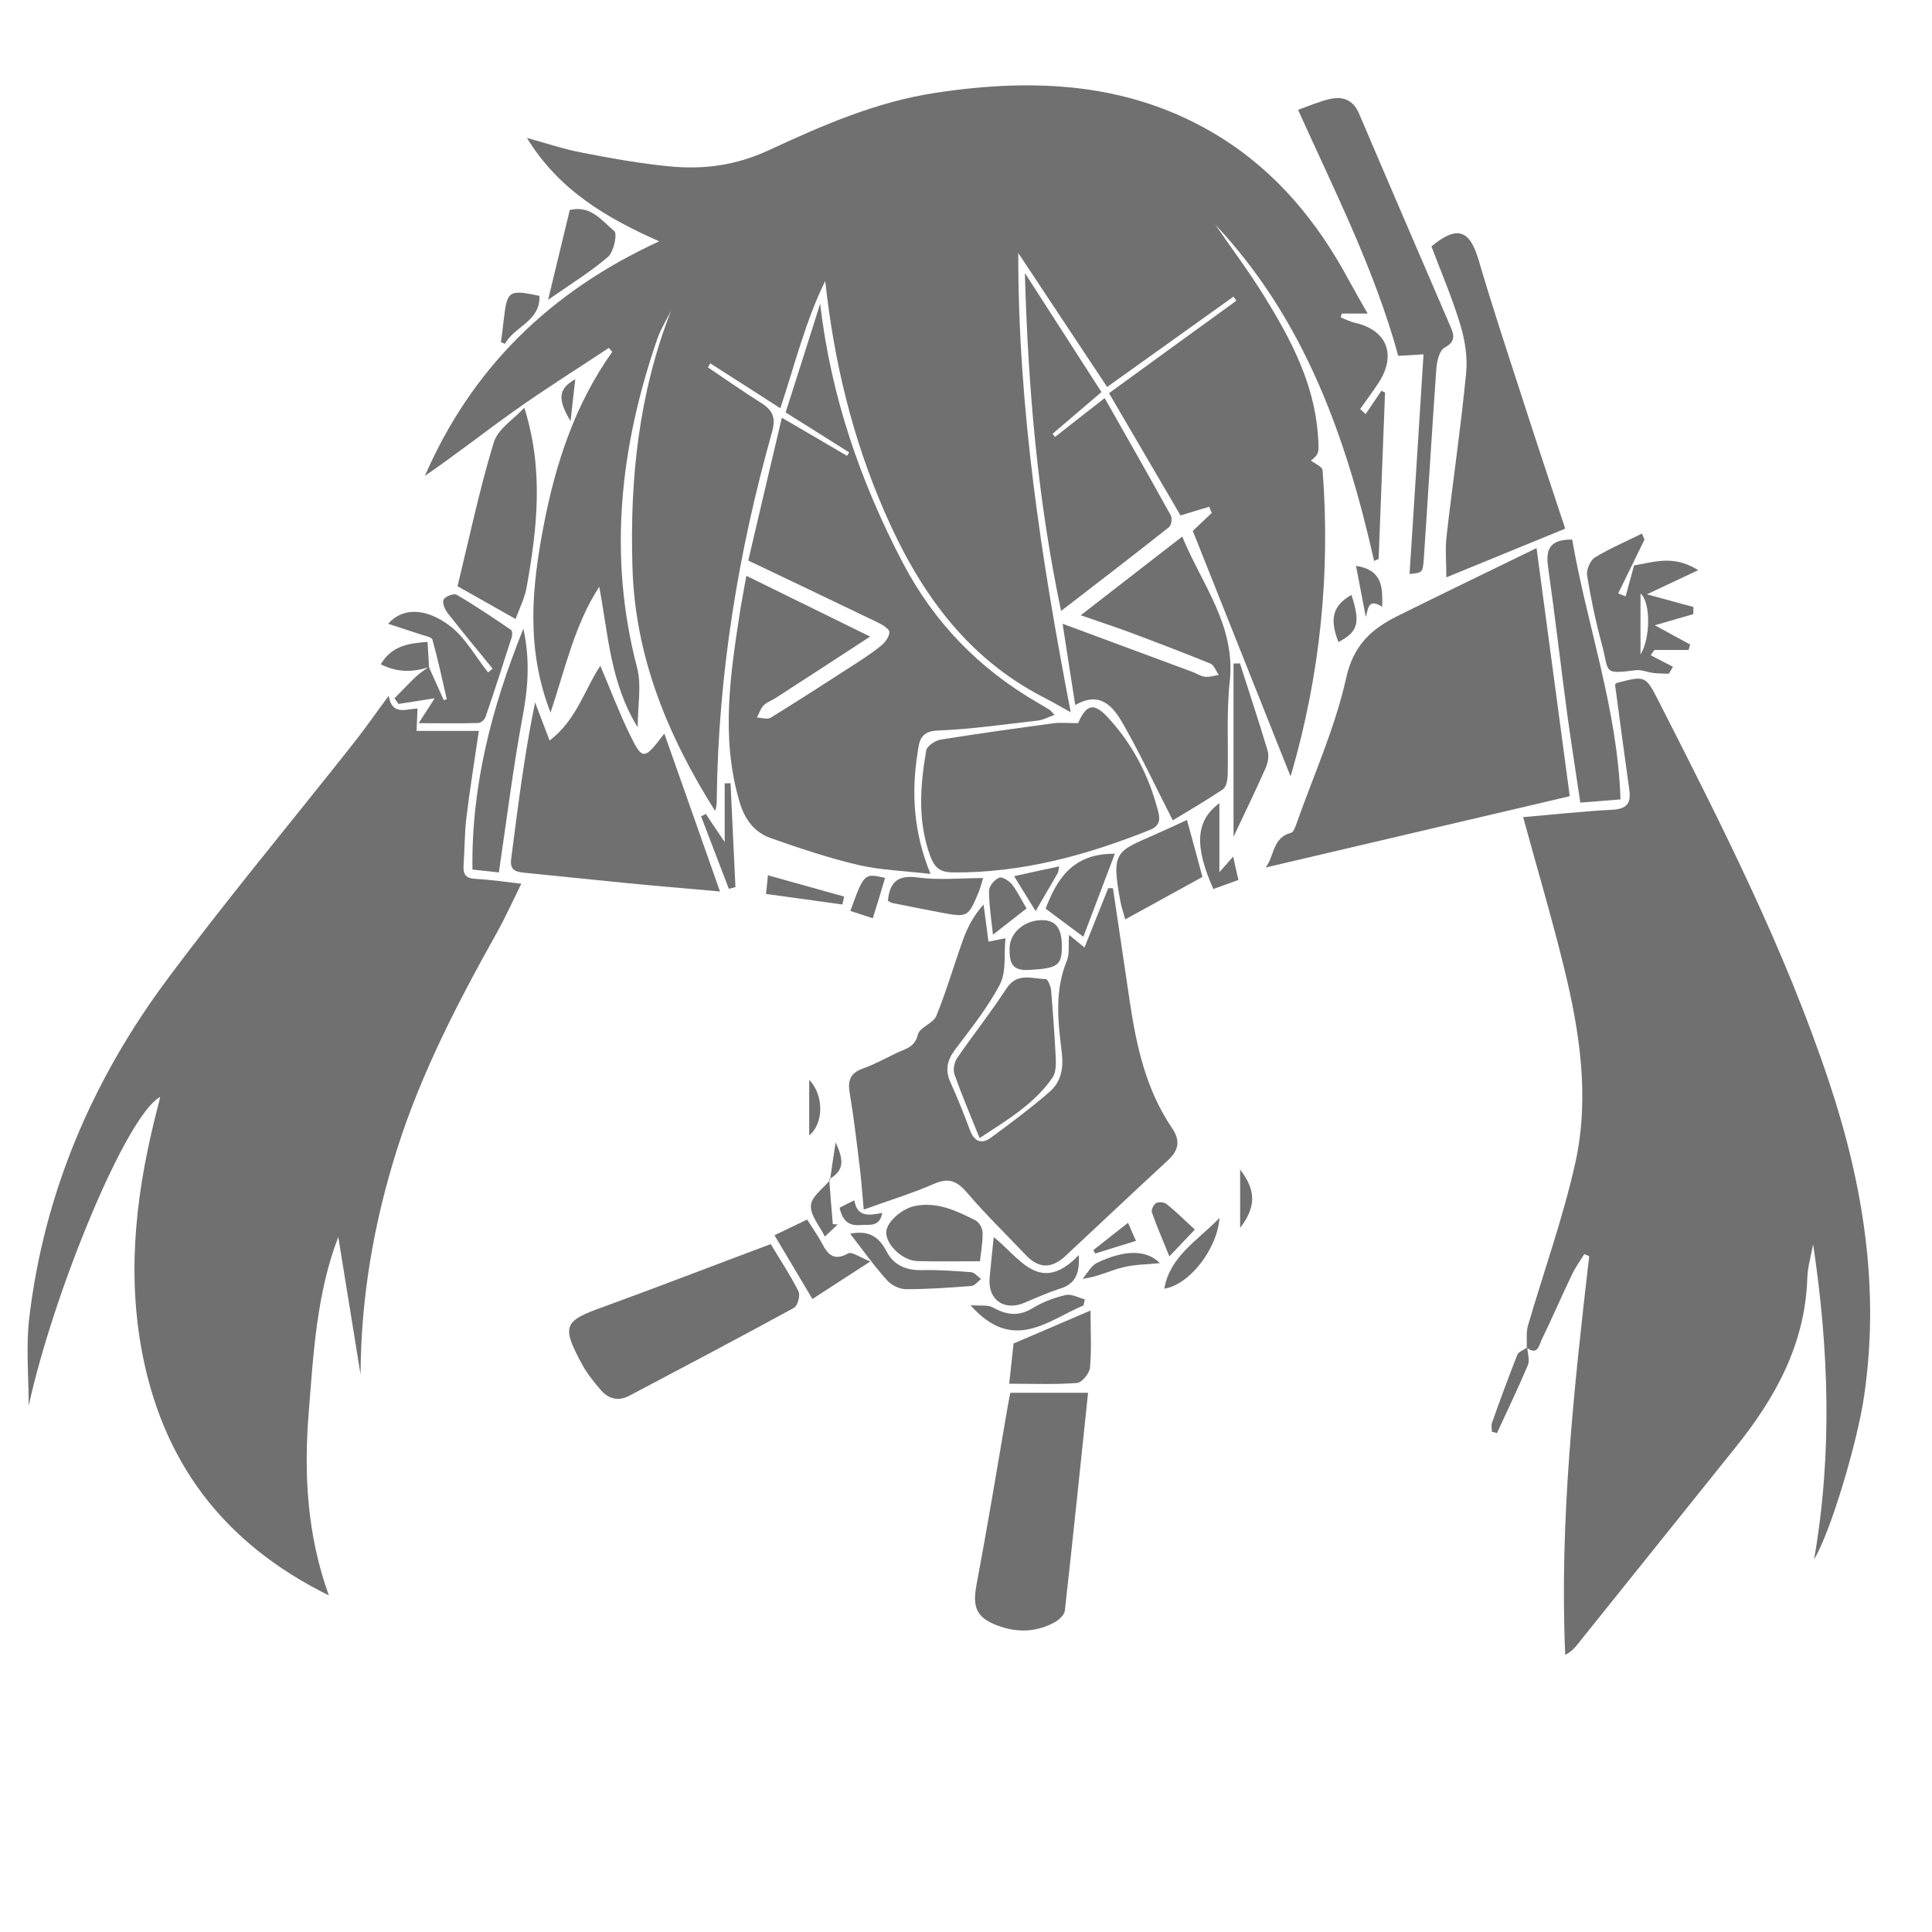 <?xml version="1.0" standalone="no"?><!DOCTYPE svg PUBLIC "-//W3C//DTD SVG 1.1//EN" "http://www.w3.org/Graphics/SVG/1.1/DTD/svg11.dtd"><svg t="1573118315619" class="icon" viewBox="0 0 1024 1024" version="1.1" xmlns="http://www.w3.org/2000/svg" p-id="625" width="600" height="600" xmlns:xlink="http://www.w3.org/1999/xlink"><defs><style type="text/css"></style></defs><path d="M355.7 164.6c-2.4 4.9-5.4 9.6-7.2 14.7-19.8 57.2-26.4 115.2-10.8 174.7 2.4 9.3 0.3 19.9 0.3 31.5-14.6-23.6-15.6-49.4-20.4-74.5-13 20.1-17.9 42.9-25.8 66.7-13.2-34-9.9-66.8-3.6-99.4 6.3-32.7 16.6-64.1 36.3-91.8l-1.8-2.1c-16.6 11-33.4 21.5-49.6 33-16.1 11.4-31.5 23.6-47.9 34.8 24.8-56.9 66.1-97.6 124.2-124.3-28.3-12.5-53.4-27.4-70.1-54.8 10.5 2.9 19.7 6 29.2 7.8 15.4 3 30.9 5.8 46.5 7.3 17.9 1.7 34.9-0.5 52.1-8.4 28.4-13.2 57.4-25.9 88.8-30.6 52.5-8 103.7-5.6 150.4 23.2 30.1 18.6 52 45.1 68.6 76.1 3.1 5.7 6.4 11.4 10 17.7h-13.7c-0.2 0.7-0.4 1.3-0.6 2 2.5 1 5 2.3 7.6 2.9 16.8 3.8 22.1 16.8 12.6 31.6-3.1 4.8-6.6 9.4-9.9 14.1 1 0.9 2 1.8 2.9 2.7 2.8-4.1 5.6-8.2 8.4-12.4 0.6 0.3 1.2 0.7 1.9 1-1.1 29.4-2.3 58.8-3.4 88.2-0.8 0.3-1.6 0.6-2.4 1-14.8-65.8-37-128.1-84.2-178.3 8.7 12.7 18 25.1 26.1 38.2 13.9 22.5 26.2 45.7 28.3 72.9 0.7 9.6 0.8 10.6-3.7 14 2 1.6 6 3.2 6.2 5.1 4.2 54.7-1.3 108.4-16.6 161.1-0.2 0.8-0.9 1.6-0.5 0.9-17-42.6-34.3-86.1-51.7-129.8 3.1-3 6.6-6.3 10.1-9.6-0.5-1.1-1-2.1-1.4-3.2-4.8 1.4-9.6 2.9-15.2 4.6-12.1-20.7-24.6-42-37.9-64.8 22.5-16.4 45-32.7 67.5-49-0.5-0.7-1-1.4-1.5-2.2-22.3 15.9-44.5 31.9-67 47.9-15.6-23.6-31.4-47.3-47.1-71-0.1 82 12.1 161.8 27.8 243.4-6.2-3.4-10.4-5.9-14.8-8.1-41.2-21.4-65.9-56.7-83.9-98.2-17-39-26.8-79.6-31.4-122.3-10.5 21.3-16.1 44.3-23.8 67.5-12.7-8.2-24.9-16-37.1-23.8-0.4 0.7-0.9 1.4-1.3 2.1 9.4 6.3 18.7 12.9 28.3 18.9 6.1 3.9 7.8 7.8 5.7 15.4-17.9 63.5-28.5 128.2-29.3 194.3 0 2.1 0 4.2-0.9 6.5-25.1-39.8-42.6-82-43.8-129.8-1.4-46.3 3.4-91.6 20.5-135.4zM206 368.8c1.8 10.5 8.9 7.1 15.3 6.7-0.2 4-0.3 7.6-0.5 11.9h33c-2.4 16.4-4.8 31.2-6.6 46-1 8.4-0.9 16.9-1.5 25.4-0.3 4.7 1.3 6.8 6.3 7 7.5 0.4 14.9 1.5 24.3 2.6-4.4 8.9-8.2 17.3-12.6 25.3-20.9 37.3-40.6 75.2-53.5 116.2-12.1 38.5-18.9 77.8-19.1 118.6-3.9-24.3-7.9-48.6-11.8-72.9-11.5 29.9-13.2 61.9-15.7 93.5-2.6 32.3-0.8 64.6 10.7 96.5C118 817.8 85.5 774.3 74.8 714c-7.6-43.2-2.1-85.1 8.7-126.9 0.5-1.8 0.9-3.6 1.4-5.7-18 9.6-56.6 103.7-69.7 163.7 0-15.5-1.5-31.2 0.3-46.6C23.4 632.1 49 572.3 88.7 519c31.7-42.6 65.8-83.4 98.7-125.1 6.2-7.8 11.9-16.1 18.6-25.1z m603.2 345.5c0.2-3.8-0.4-7.9 0.6-11.5 8.4-28.9 18.7-57.4 25.2-86.7 7.6-34.6 2.3-69.4-6.1-103.5-6.4-26.1-14.1-52-21.6-79.5 15.5-1.3 31.3-3.1 47.1-3.9 7.4-0.4 10.2-3 9.2-10.3-2.6-18.6-5.1-37.3-7.6-56.1 0.2-0.2 0.7-0.8 1.2-0.9 14.7-3.8 15-3.9 21.9 9.7 33.5 65.8 67 131.6 90.4 202 18.1 54.4 27 109.7 18.4 167.1-3.5 23.6-17.5 71.1-26.4 85.8 9.8-56.2 7.8-111.5-0.5-167-1.1 6-2.9 11.9-3.1 17.9-1.1 35.1-17 63.7-38.4 90.2-27.9 34.7-55.7 69.5-83.6 104.2-1.5 1.9-3.2 3.7-6.3 5.3-3.1-70.9 4.6-141.1 12.7-211.3-0.9-0.4-1.7-0.7-2.6-1.1-2.3 3.7-4.9 7.3-6.7 11.2-5.4 11.3-10.4 22.9-15.9 34.2-1.4 2.8-2 8.4-7.6 4.4 0-0.1-0.3-0.2-0.3-0.2z" fill="#707070" p-id="626"></path><path d="M434.7 161c5.7 49 21.2 94 43.7 137.1 16.7 31.9 40.5 56.3 71.5 74.3 2.2 1.3 4.3 2.5 6.5 3.9 0.5 0.3 0.9 0.9 2.5 2.6-3.3 1.2-5.9 2.6-8.7 3-17.7 2-35.4 4.6-53.2 5.3-9.5 0.4-9.8 6-10.7 12.1-3.3 21.1-2.1 41.9 6.9 63.9-13.7-1.6-26.2-2-38.1-4.7-15.8-3.7-31.3-8.9-46.6-14.3-8.6-3-13.7-9.7-16.5-19.1-10.2-34.4-4.8-68.5 0.5-102.7 0.9-5.5 2-11 3.1-17.2 21.9 10.7 42.9 21.1 65.6 32.2-17.5 11.4-33.7 22-50 32.5-2.1 1.4-4.7 2.2-6.4 3.9-1.7 1.7-2.4 4.3-3.6 6.5 2.5 0.1 5.6 1.2 7.3 0.1 14.4-8.9 28.7-18.1 42.9-27.3 5.3-3.4 10.6-6.8 15.5-10.8 2.2-1.7 4.4-4.7 4.5-7.2 0.1-1.6-3.5-3.9-5.8-5-22.6-10.9-45.3-21.7-69-33 5.9-25.3 11.7-49.9 17.8-75.7 12.5 7.3 23.5 13.7 34.5 20.2l1.2-1.8c-11.2-7.1-22.4-14.1-33.7-21.2 6.3-19.6 12.3-38.6 18.3-57.6z m131.9 334.5c3 2.5 5.1 4.2 8.2 6.7 4.4-11 8.5-21.2 12.6-31.5 0.8 0 1.7 0.1 2.5 0.1 3 20.2 6 40.4 9 60.7 3.5 23.4 8.7 46.4 22.3 66.4 4.6 6.8 3.5 11.8-2.2 17.1-18.2 16.8-36.2 33.8-54.3 50.7-7.3 6.8-14.2 6.8-21.1-0.6-10.3-10.9-21.2-21.4-30.9-32.8-5.3-6.2-9.6-8.3-17.5-4.9-11.7 5.1-23.9 8.8-37.4 13.7-0.8-8.7-1.3-15.5-2.1-22.3-1.6-13.1-3.1-26.2-5.3-39.2-1.1-6.5-0.1-10.7 6.8-13.2 6.2-2.2 12-5.4 18-8.3 4.6-2.2 9.7-2.9 11.3-9.8 0.9-3.8 8.2-5.9 9.8-9.9 5.4-13.3 9.4-27.2 14.3-40.8 2.4-6.5 5.7-12.6 10.7-18.2 0.9 6.4 1.7 12.7 2.6 19.7 2.8-0.6 4.8-1 9-1.8-0.8 8.6 0.5 17.8-2.9 24.4-6.5 12.4-15.5 23.6-24 34.9-4.2 5.7-5.1 10.9-2.1 17.4 3.8 8.3 7.1 16.8 10.3 25.3 2.3 5.9 6.2 7.2 11 3.7 10.6-7.8 21.2-15.7 31.1-24.3 6.2-5.4 7.5-12.6 6.4-21.4-2-16-3.8-32.3 2.8-48.2 1.4-3.5 0.7-8 1.1-13.6z m247.8-205c6.2 46.3 12 89.5 17.6 131.5-53.6 12.6-106.9 25.1-161.2 37.8 4.8-6.2 3.5-15.8 13.5-18.4 1.4-0.4 2.4-3.5 3.1-5.5 9-25.4 20.3-50.4 26.1-76.6 3.9-17.7 13.8-26.2 27.8-33.1 24-11.9 48.3-23.6 73.1-35.7z" fill="#707070" p-id="627"></path><path d="M571.4 383.3c4.6-10.4 8.5-11.1 16.4-2.4 12.9 14.2 21.4 30.8 26.1 49.4 1.2 4.7 0.4 7.6-4.5 9.6-33.5 13.4-67.8 22.8-104.2 22.5-7 0-9.9-2.6-12.2-8.8-6.7-18.4-5.3-37.1-2.1-55.8 0.4-2.4 4.8-5.3 7.7-5.8 20-3.2 40.1-6 60.2-8.7 3.7-0.4 7.7 0 12.6 0z m-189.8 89.2c-18.1-1.6-34.6-3-51-4.6-17.5-1.7-34.9-3.6-52.4-5.3-4.7-0.4-8-1.3-7.3-7.1 3.6-27.8 7-55.6 12.7-83.2 2.4 6.3 4.8 12.5 7.7 20.2 14.4-11 18.4-26.9 26.9-39.6 5.2 12.2 9.8 24.5 15.6 36.4 6.7 13.8 7.6 13.7 18.3-0.5 10 28.2 19.3 54.8 29.5 83.7z" fill="#707070" p-id="628"></path><path d="M563.2 330.6c23.8 8.8 46.1 17.1 68.5 25.4 2.4 0.9 4.6 2.4 7 2.7 2.4 0.3 4.9-0.6 7.3-1-1.5-2-2.5-5.2-4.5-6-14.5-5.9-29.2-11.5-43.9-17-7.6-2.8-15.4-5.3-24.8-8.6 18.3-14.2 35.5-27.5 53.8-41.7 10.5 25.5 28.4 47.1 25.2 76.7-1.8 16.5-0.7 33.3-1.1 49.9-0.1 2.6-0.8 6.3-2.6 7.4-9.3 6.2-18.9 11.8-26.5 16.4-9.1-17.8-17-34.7-26.2-50.9-5.2-9.1-12-18-25.5-10.2-2.3-14.5-4.3-27.7-6.7-43.1z m-20-185.9c13.4 20.8 26.8 41.6 40.6 63.1-8.9 7.6-17.4 14.8-25.9 22.1 0.4 0.6 0.9 1.2 1.3 1.7 8.4-6.6 16.9-13.3 26.3-20.6 12 21.2 23.7 41.6 35 62.1 0.9 1.5 0.4 5.3-0.9 6.3-18.7 14.8-37.5 29.3-57.2 44.4-12.6-59.7-17.5-119-19.2-179.1zM766.6 306c0-7.9-0.7-14.9 0.1-21.7 3.3-29 7.6-57.8 10.4-86.8 0.8-8.4-0.7-17.5-3.2-25.7-4.2-14-10.1-27.6-15.2-41.2 13.5-11.2 20.2-8.9 24.9 6.9 7.3 24.9 15.5 49.6 23.5 74.3 7.3 22.7 14.9 45.4 22.5 68.4-20 8.2-40.2 16.5-63 25.8zM535.5 738.2h41.2c-4 38.3-8 76.8-12.3 115.4-0.2 2.2-2.9 4.8-5 6-9.9 5.6-20.4 5.9-30.9 1.9-11.3-4.3-13.1-10-10.9-21.7 5.8-30.8 10.9-61.7 16.2-92.6 0.5-3 1.1-6 1.7-9z m-127-78.8c4.6 7.7 10.2 16.1 14.7 25 1.1 2.1-0.4 7.7-2.4 8.8-28.9 15.8-58 31.1-87.1 46.5-5.8 3.1-11.1 1.9-15.2-2.9-3.6-4.2-7.3-8.7-9.9-13.5-11.2-20.7-9.9-23.1 11.4-30.7 29.1-10.6 58-21.8 88.5-33.2z" fill="#707070" p-id="629"></path><path d="M754.5 187.8c-6.6 0.4-10.2 0.6-13.4 0.8-12.5-45.7-33.7-87.3-53.1-130.4 5.9-2.1 10.8-4.2 15.9-5.5 7.4-1.9 13.2-0.2 16.5 7.7 16.1 37.8 32.4 75.5 48.6 113.2 1.9 4.4 2.2 7.7-3.4 10.7-2.7 1.5-4 7.1-4.3 11-2.4 33.8-4.4 67.7-6.7 101.5-0.5 6.8-0.9 6.8-7.5 7.4 2.5-38.4 4.9-76.7 7.4-116.4zM519.2 603.2c-4.9-12.2-9.5-22.9-13.3-33.8-0.9-2.4-0.1-6.4 1.4-8.6 8.5-12.4 17.9-24.2 26.1-36.8 5.7-8.9 13.7-5.1 20.9-5.1 0.9 0 2.6 3.7 2.8 5.8 1 12.2 1.9 24.4 2.5 36.6 0.1 3.3 0 7.3-1.7 9.8-9.7 14-23.9 22.4-38.7 32.1zM242.5 310.7c6.2-25.4 11.6-51.2 19.2-76.2 2.2-7.2 10.7-12.4 16.2-18.4 10.4 32.9 6.8 64.2 1.2 95.3-1 5.7-3.8 11-5.8 16.7-11.3-6.4-21.8-12.3-30.8-17.4z m616.4 113c-7.7 0.6-13.9 1.1-21.3 1.7-2.3-15.8-4.8-31.2-6.9-46.6-3.5-26.1-6.5-52.3-10.2-78.4-1.3-9.2 0.9-14.6 12.8-14.4 7.8 45.4 24 89.5 25.6 137.7zM871.6 286c-4.6 9.5-9.3 19-13.9 28.5 1.3 0.5 2.6 1.1 3.9 1.6 1.4-5.2 2.9-10.4 4.5-16.4 10-1.6 20.7-5.9 34 2.5-9.9 4.7-17.5 8.2-27.2 12.8 9.8 2.7 17.2 4.7 24.6 6.7v3.8c-6.2 1.8-12.4 3.6-20.4 5.9 7.1 3.9 12.9 7 18.7 10.2-0.3 1-0.5 1.9-0.8 2.9h-18.1c-0.7 0.9-1.4 1.9-2 2.8 3.9 2 7.9 4.1 11.8 6.1-0.7 1.2-1.5 2.5-2.2 3.7-2.8-0.1-5.5-0.1-8.2-0.4-3.1-0.4-6.2-1.8-9.1-1.5-17.9 2.3-14.2 1.2-18.1-13.4-3.3-12.1-5.9-24.4-7.9-36.8-0.5-2.9 1.6-7.9 4.1-9.5 8-4.9 16.6-8.5 25-12.7 0.5 1.2 0.9 2.2 1.3 3.2z m-2.1 60.9c5.3-8.5 5.5-27.8 0-32.3v32.3z m-642.1 6.8l7.8 17.4c0.5-0.2 1.1-0.3 1.6-0.5-2.4-10.5-4.7-21.1-7.6-31.6-0.4-1.4-4.2-2-6.4-2.8-5.5-1.8-10.9-3.6-17.1-5.6 7.3-8.2 19-8.9 32.2 0.7 8.5 6.2 14 16.6 20.8 25.1 0.8-0.7 1.6-1.3 2.4-2-8-9.8-16-19.5-23.8-29.4-1.5-1.9-3-5.5-2.2-7.2 0.8-1.7 5.4-3.4 6.9-2.6 9.9 5.8 19.4 12.2 28.9 18.7 0.7 0.5 0.7 2.9 0.2 4.2-4.5 14-9 28.1-13.8 42-0.5 1.4-2.5 3.1-3.8 3.1-9.7 0.3-19.4 0.1-31.6 0.1 3.4-5.3 5.9-9.1 8.5-13.2-6.3 1-12.7 2-19.2 3l-2.1-3c3.8-3.8 7.4-7.7 11.3-11.4 2.1-2 4.7-3.6 7-5.4 0.2 0.2 0 0.4 0 0.4z m50-20.5c3.7 17 2.4 31.9-0.5 47.2-5 26.8-8.3 53.9-12.5 82-3.9-0.4-8.5-0.9-14-1.5-0.6-44.3 10.1-85.7 27-127.7z m359.9 131.6c-14.2 7.8-27.2 15-40.9 22.5-0.9-3.3-2-6.4-2.6-9.7-5-26.4-1.9-26.3 17.5-34.9 5.7-2.5 11.3-5.1 17.8-8.1 2.9 10.4 5.6 20.3 8.2 30.2zM519.4 668.5c-12.1 0-22.6 0.2-33.2-0.1-7.7-0.2-16.4-8.4-16.5-15.1 0-5.5 8.4-12.8 15.2-14.1 12-2.4 22.1 2.6 32.1 7.6 2 1 3.8 4.3 3.8 6.6 0.1 5.2-0.9 10.4-1.4 15.1z m58.6 26.1c0 11.2 0.6 20.9-0.3 30.4-0.3 3-4.3 7.8-6.8 8-11.6 0.9-23.3 0.4-36 0.4 1-8.9 1.7-15.9 2.3-21.3 13.5-5.8 25.9-11.1 40.8-17.5z m79.2-343c4.9 15.5 10.1 30.9 14.7 46.4 0.8 2.7 0.1 6.4-1.1 9.1-5.4 12.2-11.3 24.3-17 36.4v-91.8c1.2 0 2.3-0.1 3.4-0.1zM290.5 158.9c4.2-17.5 7.9-32.6 11.5-47.6 11.2-2.7 17.1 5.8 23.6 11.2 1.7 1.4-0.3 11-3.3 13.6-9.3 8-20 14.6-31.8 22.8z m236.2 496.8c13.6 10.6 24.3 31.2 45.1 9.5 0.5 9.7-1.7 15.2-9.7 17.7-6.5 2.1-12.8 4.9-19.1 7.6-10.7 4.5-19.4-1.5-18.5-13 0.6-7 1.4-14 2.2-21.8z m-98.9-9.3c3.1 4.9 5.8 8.7 8 12.8 3.1 6.1 6.5 9.2 13.8 5.1 1.9-1 6.1 2.1 11.7 4.3-11.8 7.6-20.8 13.5-30.7 19.9-6.8-11.4-13.3-22.3-20.1-33.8 6.1-2.9 11.4-5.5 17.3-8.3z" fill="#707070" p-id="630"></path><path d="M590.9 452.5c-5.7 15-11.1 29.3-16.7 44-6.8-5.1-13.4-9.9-20-14.9 6-15.6 14.2-29.3 36.7-29.1z m-120.3 24.9c1-9.9 5.2-13.8 15.9-12.3 11 1.5 22.3 0.3 34.6 0.3-1.1 3.5-1.6 5.5-2.4 7.5-5.6 13.3-5.8 13.4-19.9 10.8-8.6-1.6-17.2-3.4-25.9-5.1-0.8-0.2-1.6-0.8-2.3-1.2z m-20 176.5c8.8-1.8 14.9 0.8 19.2 9.2 3.6 7.2 10.2 10.3 18.7 10.1 8.7-0.2 17.5 0.4 26.2 1.1 1.8 0.1 3.5 2.3 5.3 3.6-1.7 1.3-3.4 3.6-5.2 3.7-11.5 0.9-23.1 1.7-34.6 1.7-3.4 0-7.8-2.1-10.1-4.8-6.9-7.6-12.8-16-19.5-24.6z m112.2-152.4c0.1 10.5-2.6 11.8-17.7 12.6-9.3 0.5-10.1-4.6-10-11.6 0.1-7.8 7.4-14.5 16.6-14.8 7.7-0.2 11.1 4 11.1 13.8z m11.5 190.4c-19 8-37.4 25.4-59.9-0.1 5.3 0.4 9.2-0.3 11.9 1.2 7.2 4 13.6 4.9 21.1 0.3 5.2-3.2 11.3-5.5 17.4-6.9 3.1-0.7 6.8 1.4 10.2 2.3-0.3 1.1-0.5 2.2-0.7 3.2zM653.6 454c1 4.6 1.8 8.2 2.8 12.4-4.9 1.8-9.1 3.3-13.3 4.8-10.1-22.7-9.5-36.1 3.2-45.5v36.6c1.9-2.2 4-4.6 7.3-8.3z m-269.5-7.7v-31.1c1 0 2.1-0.1 3.1-0.1 0.9 18.4 1.7 36.8 2.6 55.1-1.2 0.3-2.3 0.6-3.5 0.9l-14.7-38.4c0.8-0.4 1.7-0.9 2.5-1.3 2.9 4.4 5.8 8.7 10 14.9z m233 236.7c3.1-17.3 17.5-25.3 29.3-37.5-1.4 17.2-16.5 35.7-29.3 37.5z m-73-201.5c-6.2 4.8-11.5 9-17.8 13.9-0.9-8.2-2.1-15.8-2.1-23.3 0-2.4 2.9-5.9 5.4-6.9 1.6-0.7 5.3 1.7 6.9 3.7 2.9 3.9 5.1 8.4 7.6 12.6z m89.2 170.2c-5 5.2-8.6 9-13.5 14.2-3.5-8.7-6.7-15.9-9.3-23.4-0.4-1.3 1-4.2 2.4-4.9 1.5-0.7 4.3-0.4 5.6 0.7 4.8 3.9 9.3 8.3 14.8 13.4zM265.5 181.4c0.5-4 1.1-8 1.5-12 1.8-15.4 2.6-16 18.9-12.6 0.6 13.6-13.3 16.1-18.2 25.4-0.7-0.3-1.5-0.5-2.2-0.8z m543.7 532.9l0.3 0.1c0.2 3.1 1.4 6.6 0.3 9.1-5.1 12.2-10.9 24.1-16.4 36.1-0.9-0.3-1.8-0.5-2.7-0.8 0-1.6-0.4-3.3 0.1-4.7 4.3-12.1 8.7-24.1 13.4-36 0.6-1.6 3.3-2.5 5-3.8zM407 463.9c14.4 4 27.4 7.7 40.4 11.3l-0.9 4.2c-13.2-1.8-26.4-3.7-40.5-5.6 0.4-3.4 0.6-5.9 1-9.9z m55.6 22.8c-4.5-1.5-8.2-2.7-11.9-3.9 7.3-20 7.3-20 18.4-17.5-2 6.9-4.1 13.8-6.5 21.4z m-235-133.2c-8.5 2.8-16.8 3.1-25.8-1.4 5.9-9.9 14.7-11.1 24.8-11.9 0.3 5 0.6 9.2 0.8 13.5l0.2-0.2z m333.8 105.7c-0.4 1.8-0.4 2.9-0.8 3.6-3.6 6.2-7.2 12.4-11.7 20.1-4-6.5-7.4-12-11.4-18.5 8.5-1.9 15.9-3.5 23.9-5.2z m53.4 210.3c-6.7 0.7-13.5 0.6-19.9 2.3-6.6 1.6-12.7 4.9-21.1 6 2.5-2.9 4.5-7 7.7-8.5 15.1-7.2 26.4-6.8 33.3 0.2zM439.5 625c0.6 7.9 1.2 15.9 1.9 23.8 0.9 0.1 1.7 0.2 2.6 0.2-2 1.9-3.9 3.7-6.8 6.4-2.8-5.7-7.8-11.3-7.4-16.5 0.3-4.7 6.5-9 10.1-13.4 0 0.1-0.4-0.5-0.4-0.5z m284.4-298c-1.7-8.7-3.3-17.5-5.2-27.1 14.6 2.3 14 12 13.9 21.7-7.8-4.9-7.4 1.5-8.7 5.4z m-14.5 13.3c-4.9-12.5-2.9-19.4 6.9-25 4.8 14.8 3.6 19.5-6.9 25z m-52.1 279.6c8.5 11.1 8.5 19.8 0 30.9v-30.9zM445 640.1c2.8-1.4 4.9-2.5 7.8-3.9 1.6 9.4 8.2 7.8 14.8 6.7-1.4 7.7-6.8 6-11.4 6.4-6.6 0.6-9.7-2.5-11.2-9.2z m-16.1-67.8c8 8.4 7.6 23.3 0 29.5v-29.5z m173.2 85.4c-8.2 2.5-14.9 4.6-21.6 6.7-0.3-0.6-0.7-1.2-1-1.8 5.8-4.6 11.6-9.2 18.4-14.5 1.5 3.6 2.7 6.2 4.2 9.6zM304.9 201c-1 8.6-1.7 15.4-2.5 22.2-7-11.6-6.5-17.2 2.5-22.2z" fill="#707070" p-id="631"></path><path d="M439.5 625l0.4 0.6c1-6.9 2-13.7 3-20.1 4.8 10.3 4.1 15-3.4 19.5z" fill="#707070" p-id="632"></path></svg>